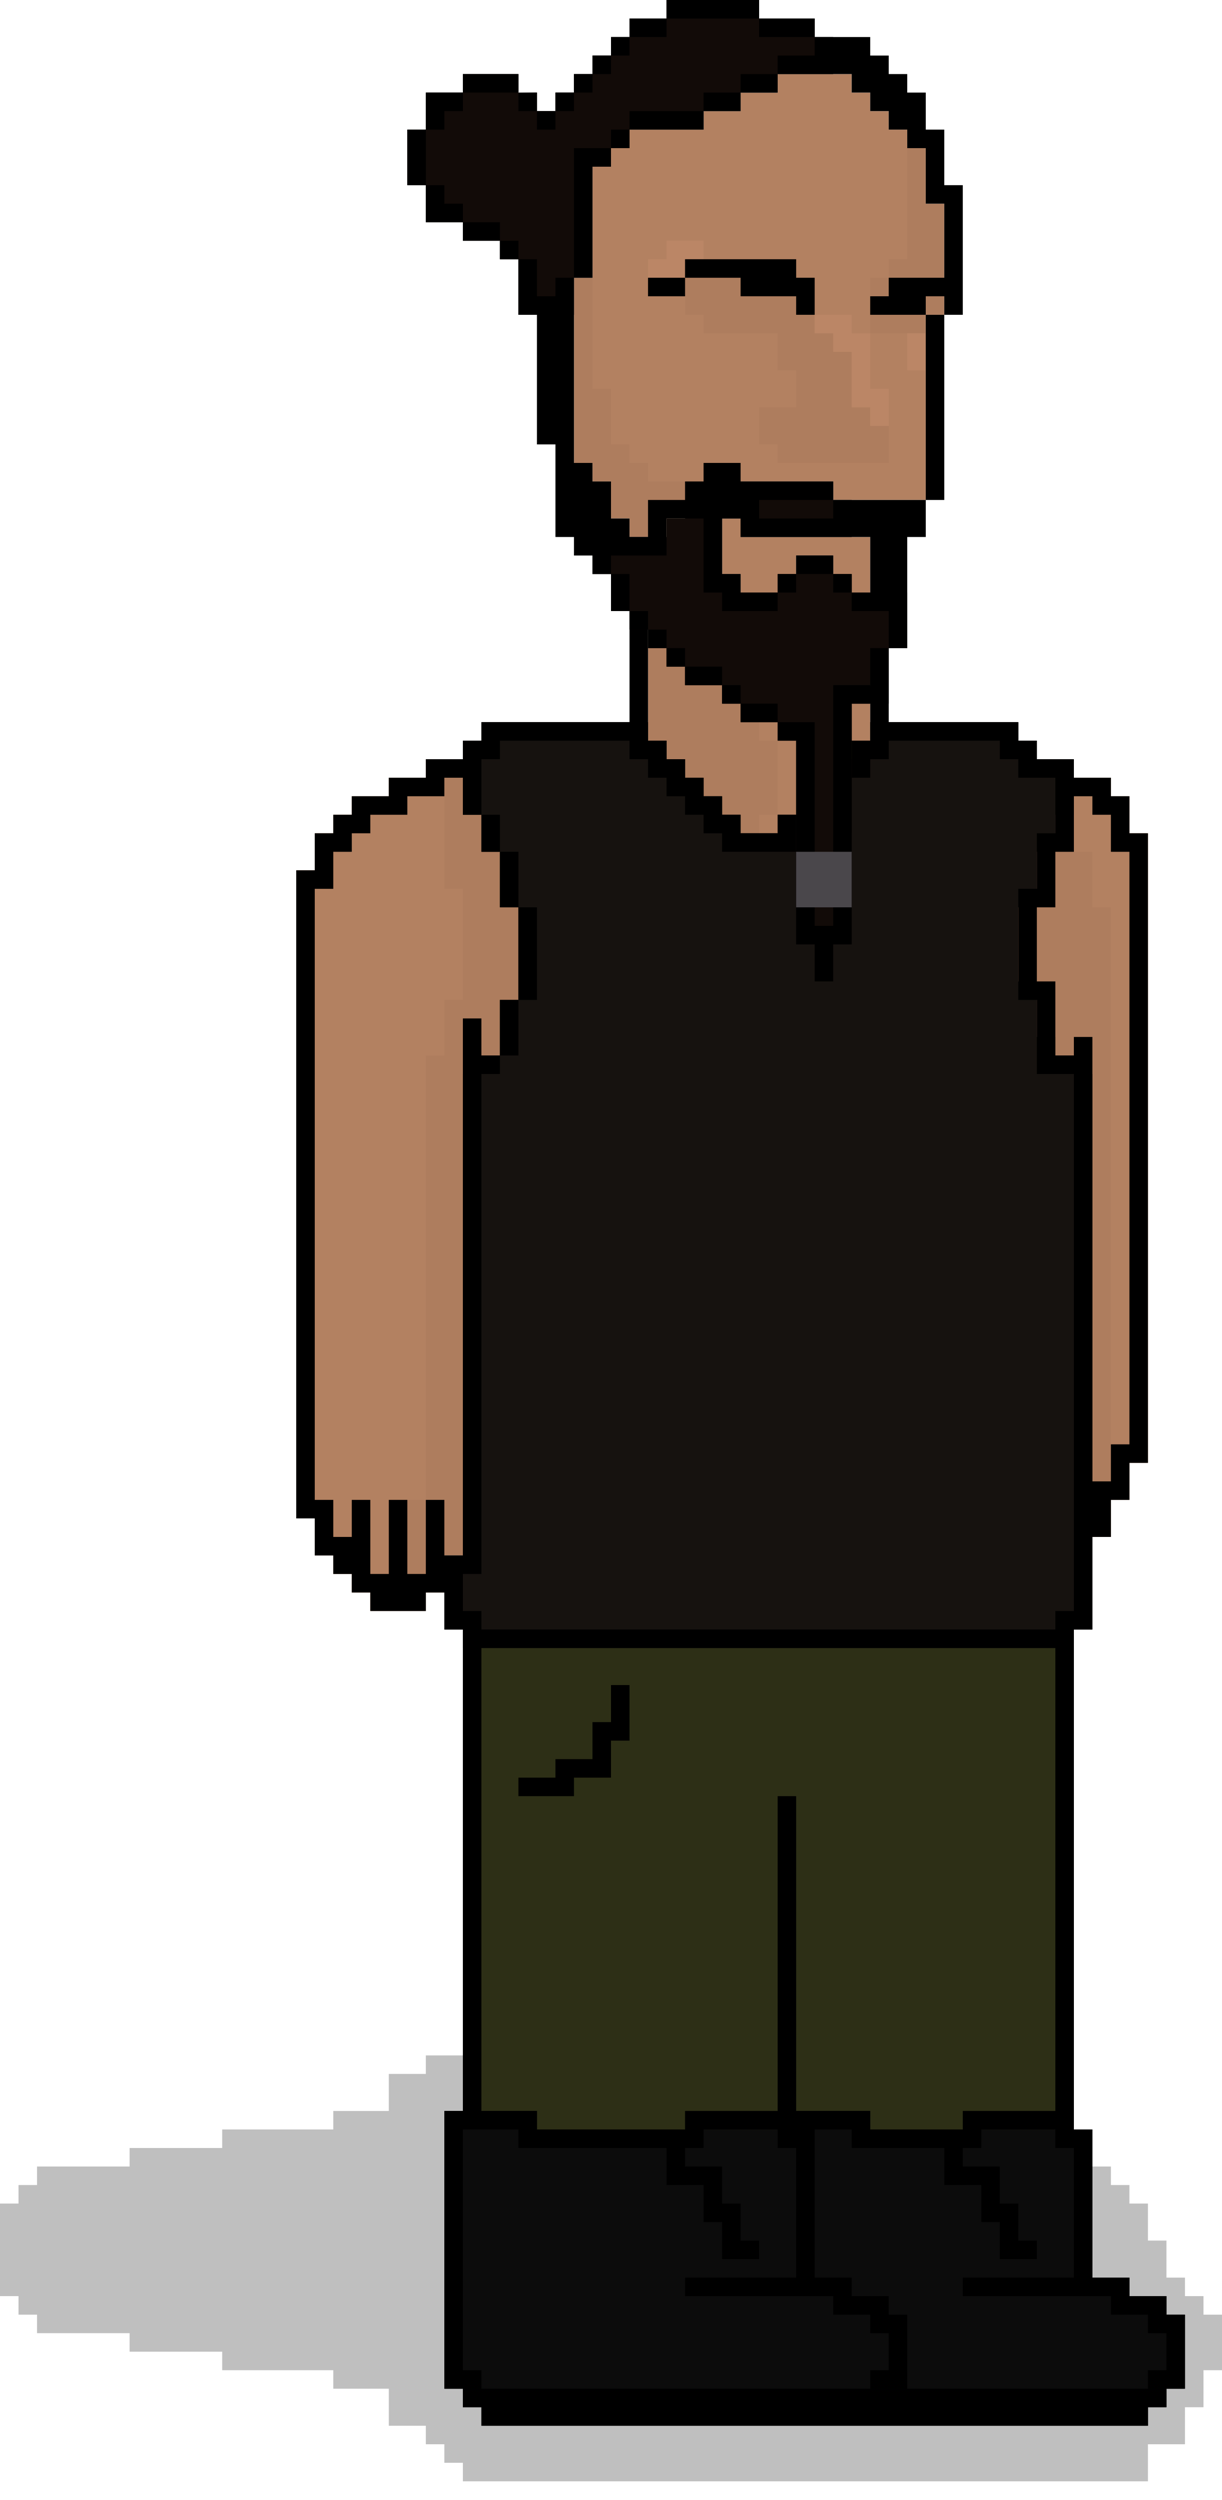 <?xml version="1.0" encoding="UTF-8" standalone="no"?>
<svg viewBox="0 0 66 135" xmlns="http://www.w3.org/2000/svg">
    <g transform="matrix(1,0,0,1,-8,-18)">
        <g id="Background">
            <g>
                <rect id="Gradient-Fill-1" x="8" y="18" width="66" height="135" style="fill:url(#_Linear1);"/>
            </g>
            <path id="FloorShadow" d="M33,152L33,151L32,151L32,150L31,150L31,149L29,149L29,147L26,147L26,146L20,146L20,145L15,145L15,144L10,144L10,143L9,143L9,142L8,142L8,137L9,137L9,136L10,136L10,135L15,135L15,134L20,134L20,133L26,133L26,132L29,132L29,130L31,130L31,129L66,129L66,135L68,135L68,136L69,136L69,137L70,137L70,139L71,139L71,141L72,141L72,142L73,142L73,143L74,143L74,146L73,146L73,148L72,148L72,150L70,150L70,152L33,152Z" style="fill-opacity:0.25;"/>
        </g>
        <g id="Base">
            <g id="Body">
                <g id="RightArm">
                    <path id="RightArmSkin" d="M34,59L31,59L31,60L29,60L29,61L27,61L27,62L26,62L26,63L25,63L25,65L24,65L24,99L25,99L25,102L26,102L26,103L27,103L27,104L28,104L28,105L31,105L31,104L32,104L32,102L34,102L34,76L35,76L35,75L36,75L36,72L37,72L37,67L36,67L36,64L35,64L35,62L34,62L34,59Z" style="fill:rgb(179,129,97);"/>
                    <path id="RightArmShadow" d="M29,105L29,103L30,103L30,99L31,99L31,75L32,75L32,72L33,72L33,66L32,66L32,59L34,59L34,62L35,62L35,64L36,64L36,67L37,67L37,72L36,72L36,75L35,75L35,76L34,76L34,102L32,102L32,104L31,104L31,105L29,105Z" style="fill-opacity:0.03;"/>
                </g>
                <g id="LeftArm">
                    <path id="LeftArmSkin" d="M65,60L68,60L68,61L69,61L69,63L70,63L70,97L69,97L69,99L68,99L68,101L66,101L66,76L65,76L65,75L64,75L64,74L63,74L63,71L62,71L62,67L63,67L63,64L64,64L64,62L65,62L65,60Z" style="fill:rgb(179,129,97);"/>
                    <path id="LeftArmShadow" d="M68,97L69,97L69,99L66,99L66,76L65,76L65,75L64,75L64,74L63,74L63,71L62,71L62,67L63,67L63,64L64,64L64,62L65,62L65,61L66,61L66,64L67,64L67,67L68,67L68,97Z" style="fill-opacity:0.03;"/>
                </g>
                <g id="Neck">
                    <path id="Neck1" d="M55,59L54,59L54,60L53,60L53,61L52,61L52,62L51,62L51,63L50,63L50,64L48,64L48,63L47,63L47,62L46,62L46,61L45,61L45,60L44,60L44,59L43,59L43,52L44,52L44,53L45,53L45,54L47,54L47,55L48,55L48,56L50,56L50,57L53,55L55,55L55,59Z" style="fill:rgb(179,129,97);"/>
                    <path id="NeckShadow" d="M49,56L49,58L50,58L50,62L49,62L49,64L47,64L47,63L46,63L46,62L45,62L45,61L44,61L44,60L43,60L43,59L42,59L42,52L44,52L44,53L45,53L45,54L47,54L47,55L48,55L48,56L49,56Z" style="fill-opacity:0.03;"/>
                </g>
                <g id="Clothes">
                    <path id="Pants" d="M33,106L66,106L66,134L54,134L54,133L51,133L51,134L36,134L36,133L33,133L33,106Z" style="fill:rgb(45,47,22);"/>
                    <path id="Boots" d="M32,132L37,132L37,133L51,133L51,132L55,132L55,133L67,133L67,141L69,141L69,142L71,142L71,143L72,143L72,147L71,147L71,148L70,148L70,149L34,149L34,148L33,148L33,147L32,147L32,132Z" style="fill:rgb(12,12,12);"/>
                    <path id="Shirt" d="M33,62L33,58L34,58L34,57L43,57L43,58L44,58L44,59L45,59L45,60L46,60L46,61L47,61L47,62L48,62L48,63L50,63L50,62L51,62L53,59L54,58L55,58L55,57L63,57L63,58L64,58L64,59L66,59L66,62L65,62L65,64L64,64L64,67L63,67L63,71L64,71L64,74L65,74L65,75L66,75L66,76L67,76L67,106L66,106L66,107L33,107L33,106L32,106L32,102L33,102L33,76L34,76L34,75L35,75L35,72L36,72L36,67L35,67L35,64L34,64L34,62L33,62Z" style="fill:rgb(22,18,15);"/>
                </g>
                <path id="BodyStroke" d="M42,51L43,51L43,58L44,58L44,59L45,59L45,60L46,60L46,61L47,61L47,62L48,62L48,63L50,63L50,62L53,62L53,59L54,59L54,58L55,58L55,55L56,55L56,57L63,57L63,58L64,58L64,59L66,59L66,60L68,60L68,61L69,61L69,63L70,63L70,97L69,97L69,99L68,99L68,101L67,101L67,106L66,106L66,133L67,133L67,141L69,141L69,142L71,142L71,143L72,143L72,147L71,147L71,148L70,148L70,149L34,149L34,148L33,148L33,147L32,147L32,132L33,132L33,106L32,106L32,104L31,104L31,105L28,105L28,104L27,104L27,103L26,103L26,102L25,102L25,100L24,100L24,65L25,65L25,63L26,63L26,62L27,62L27,61L29,61L29,60L31,60L31,59L33,59L33,58L34,58L34,57L42,57L42,51ZM44,136L44,134L36,134L36,133L33,133L33,146L34,146L34,147L55,147L55,146L56,146L56,144L55,144L55,143L53,143L53,142L45,142L45,141L51,141L51,134L50,134L50,133L46,133L46,134L45,134L45,135L47,135L47,137L48,137L48,139L49,139L49,140L47,140L47,138L46,138L46,136L44,136ZM34,107L34,132L37,132L37,133L45,133L45,132L50,132L50,115L51,115L51,132L55,132L55,133L60,133L60,132L65,132L65,107L34,107ZM36,114L38,114L38,113L40,113L40,111L41,111L41,109L42,109L42,112L41,112L41,114L39,114L39,115L36,115L36,114ZM66,61L66,64L65,64L65,67L64,67L64,71L65,71L65,75L66,75L66,74L67,74L67,98L68,98L68,96L69,96L69,64L68,64L68,62L67,62L67,61L66,61ZM34,62L33,62L33,60L32,60L32,61L30,61L30,62L28,62L28,63L27,63L27,64L26,64L26,66L25,66L25,99L26,99L26,101L27,101L27,99L28,99L28,103L29,103L29,99L30,99L30,103L31,103L31,99L32,99L32,102L33,102L33,73L34,73L34,75L35,75L35,72L36,72L36,67L35,67L35,64L34,64L34,62ZM35,75L35,76L34,76L34,103L33,103L33,105L34,105L34,106L65,106L65,105L66,105L66,76L64,76L64,72L63,72L63,66L64,66L64,63L65,63L65,60L63,60L63,59L62,59L62,58L56,58L56,59L55,59L55,60L54,60L54,63L51,63L51,64L47,64L47,63L46,63L46,62L45,62L45,61L44,61L44,60L43,60L43,59L42,59L42,58L35,58L35,59L34,59L34,62L35,62L35,64L36,64L36,67L37,67L37,72L36,72L36,75L35,75ZM70,147L70,146L71,146L71,144L70,144L70,143L68,143L68,142L60,142L60,141L66,141L66,134L65,134L65,133L61,133L61,134L60,134L60,135L62,135L62,137L63,137L63,139L64,139L64,140L62,140L62,138L61,138L61,136L59,136L59,134L54,134L54,133L52,133L52,141L54,141L54,142L56,142L56,143L57,143L57,147L70,147Z"/>
            </g>
        </g>
        <g id="Head">
            <path id="Skin" d="M39,33L40,33L40,27L41,27L41,26L42,26L42,25L46,25L46,24L48,24L48,23L50,23L50,22L54,22L54,23L55,23L55,24L56,24L56,25L57,25L57,26L58,26L58,29L59,29L59,35L58,35L58,45L53,45L53,44L46,44L45.999,44.999L45,45L45,46L44,46C44,46 43.997,46.994 44,47L42,47L42,46L41,46L41,44L40,44L40,43L39,43L39,33ZM47,46L48,46L48,47L55,47L55,50L53,50L53,48L51,48L51,50L48,50L48,49L47,49L47,46Z" style="fill:rgb(179,129,97);"/>
            <path id="HairAndBeard" d="M44,47L44,46L45,46L45,45L46,45L46,44L53,44L53,45L54,45L54,47L48,47L48,46L47,46L47,49L48,49L48,50L50,50L50,49L51,49L51,48L53,48L53,49L54,49L54,50L57,50L57,53L56,53L56,55L55,55L55,56L54,56L54,69L51,69L51,58L50,58L50,57L48,57L48,56L47,56L47,55L45,55L45,54L44,54L44,53L43,53L43,52L42,52L42,51L41,51L41,49L40,49L40,47L44,47ZM53,22L50,22L50,23L48,23L48,24L46,24L46,25L42,25L42,26L41,26L41,27L40,27L40,33L39,33L39,35L36,35L36,32L35,32L35,31L33,31L33,30L31,30L31,28L30,28L30,25L31,25L31,24L31,23L33,23L33,22L36,22L36,23.018L37,23L37,24L38,24L38,23L39,23L39,22L40,22L40,21L41,21L41,20L42,20L42,19L44,19L44,18L49,18L49,19L52,19L52,20L53,20L53,22Z" style="fill:rgb(18,11,8);"/>
            <path id="HeadShadows" d="M40,32L40,39L41,39L41,42L42,42L42,43L43,43L43,44L45,44L45,45L43,45L43,47L42.021,47L42,46L41,46.024L41,44L40,44L40,43L39,43L39,32L40,32ZM45,33L48,33L48,34L51,34L51,35L52,35L52,36L53,36L53,37L54,37L54,40L55,40L55,41L56,41L56,43L50,43L50,42L49,42L49,40L51,40L51,38L50,38L50,36L46,36L46,35L45,35L45,33ZM55,36L55,33L56,33L56,32L57,32L57,26L58,26L58,29L59,29L59,36L55,36Z" style="fill-opacity:0.03;"/>
            <path id="Lights" d="M52,35L54,35L54,36L55,36L55,39L56,39L56,41L55,41L55,40L54,40L54,37L53,37L53,36L52,36L52,35ZM46,32L45,32L45,33L43,33L43,32L44,32L44,31L46,31L46,32ZM57,36L58,36L58,38L57,38L57,36Z" style="fill:rgb(187,134,102);"/>
            <path id="HeadStroke" d="M31,28L30,28L30,25L31,25L31,28ZM31,25L31,23L33,23L33,24L32,24L32,25L31,25ZM33,23L33,22L36,22L36,23L33,23ZM36,23L37,23L37,24L36,24L36,23ZM37,24L38,24L38,25L37,25L37,24ZM38,24L38,23L39,23L39,24L38,24ZM39,23L39,22L40,22L40,23L39,23ZM40,22L40,21L41,21L41,22L40,22ZM41,21L41,20L42,20L42,21L41,21ZM42,20L42,19L44,19L44,20L42,20ZM44,19L44,18L49,18L49,19L44,19ZM49,19L52,19L52,20L49,20L49,19ZM52,20L55,20L55,21L56,21L56,22L57,22L57,23L58,23L58,25L59,25L59,28L60,28L60,35L59,35L59,34L58,34L58,35L55,35L55,34L56,34L56,33L59,33L59,29L58,29L58,26L57,26L57,25L56,25L56,24L55,24L55,23L54,23L54,22L50,22L50,21L52,21L52,20ZM59,35L59,45L58,45L58,35L59,35ZM58,45L58,47L57,47L57,53L56,53L56,51L54,51L54,50L55,50L55,47L48,47L48,46L47,46L47,49L48,49L48,50L50,50L50,51L47,51L47,50L46,50L46,46L44,46L44,48L41,48L41,49L40,49L40,48L39,48L39,47L38,47L38,42L37,42L37,35L36,35L36,32L37,32L37,34L38,34L38,33L39,33L39,43L40,43L40,44L41,44L41,46L42,46L42,47L43,47L43,45L45,45L45,44L46,44L46,43L48,43L48,44L53,44L53,45L49,45L49,46L53,46L53,45L58,45ZM56,53L56,56L54,56L54,69L53,69L53,71L52,71L52,69L51,69L51,58L50,58L50,57L52,57L52,68L53,68L53,55L55,55L55,53L56,53ZM50,57L48,57L48,56L50,56L50,57ZM48,56L47,56L47,55L48,55L48,56ZM47,55L45,55L45,54L47,54L47,55ZM45,54L44,54L44,53L45,53L45,54ZM44,53L43,53L43,52L44,52L44,53ZM43,52L42,52L42,51L43,51L43,52ZM42,51L41,51L41,49L42,49L42,51ZM36,32L35,32L35,31L36,31L36,32ZM35,31L33,31L33,30L35,30L35,31ZM33,30L31,30L31,28L32,28L32,29L33,29L33,30ZM39,33L39,26L41,26L41,27L40,27L40,33L39,33ZM41,26L41,25L42,25L42,26L41,26ZM42,25L42,24L46,24L46,25L42,25ZM46,24L46,23L48,23L48,24L46,24ZM48,23L48,22L50,22L50,23L48,23ZM54,50L53,50L53,49L54,49L54,50ZM53,49L51,49L51,48L53,48L53,49ZM51,49L51,50L50,50L50,49L51,49ZM45,33L45,34L43,34L43,33L45,33ZM45,33L45,32L51,32L51,33L52,33L52,35L51,35L51,34L48,34L48,33L45,33Z"/>
            <rect id="BraidRing" x="51" y="64" width="3" height="3" style="fill:rgb(74,71,75);"/>
        </g>
    </g>
    <defs>
        <linearGradient id="_Linear1" x1="0" y1="0" x2="1" y2="0" gradientUnits="userSpaceOnUse" gradientTransform="matrix(59.703,-172,172,59.703,18.148,172)"><stop offset="0" style="stop-color:white;stop-opacity:0"/><stop offset="1" style="stop-color:white;stop-opacity:0"/></linearGradient>
    </defs>
</svg>
